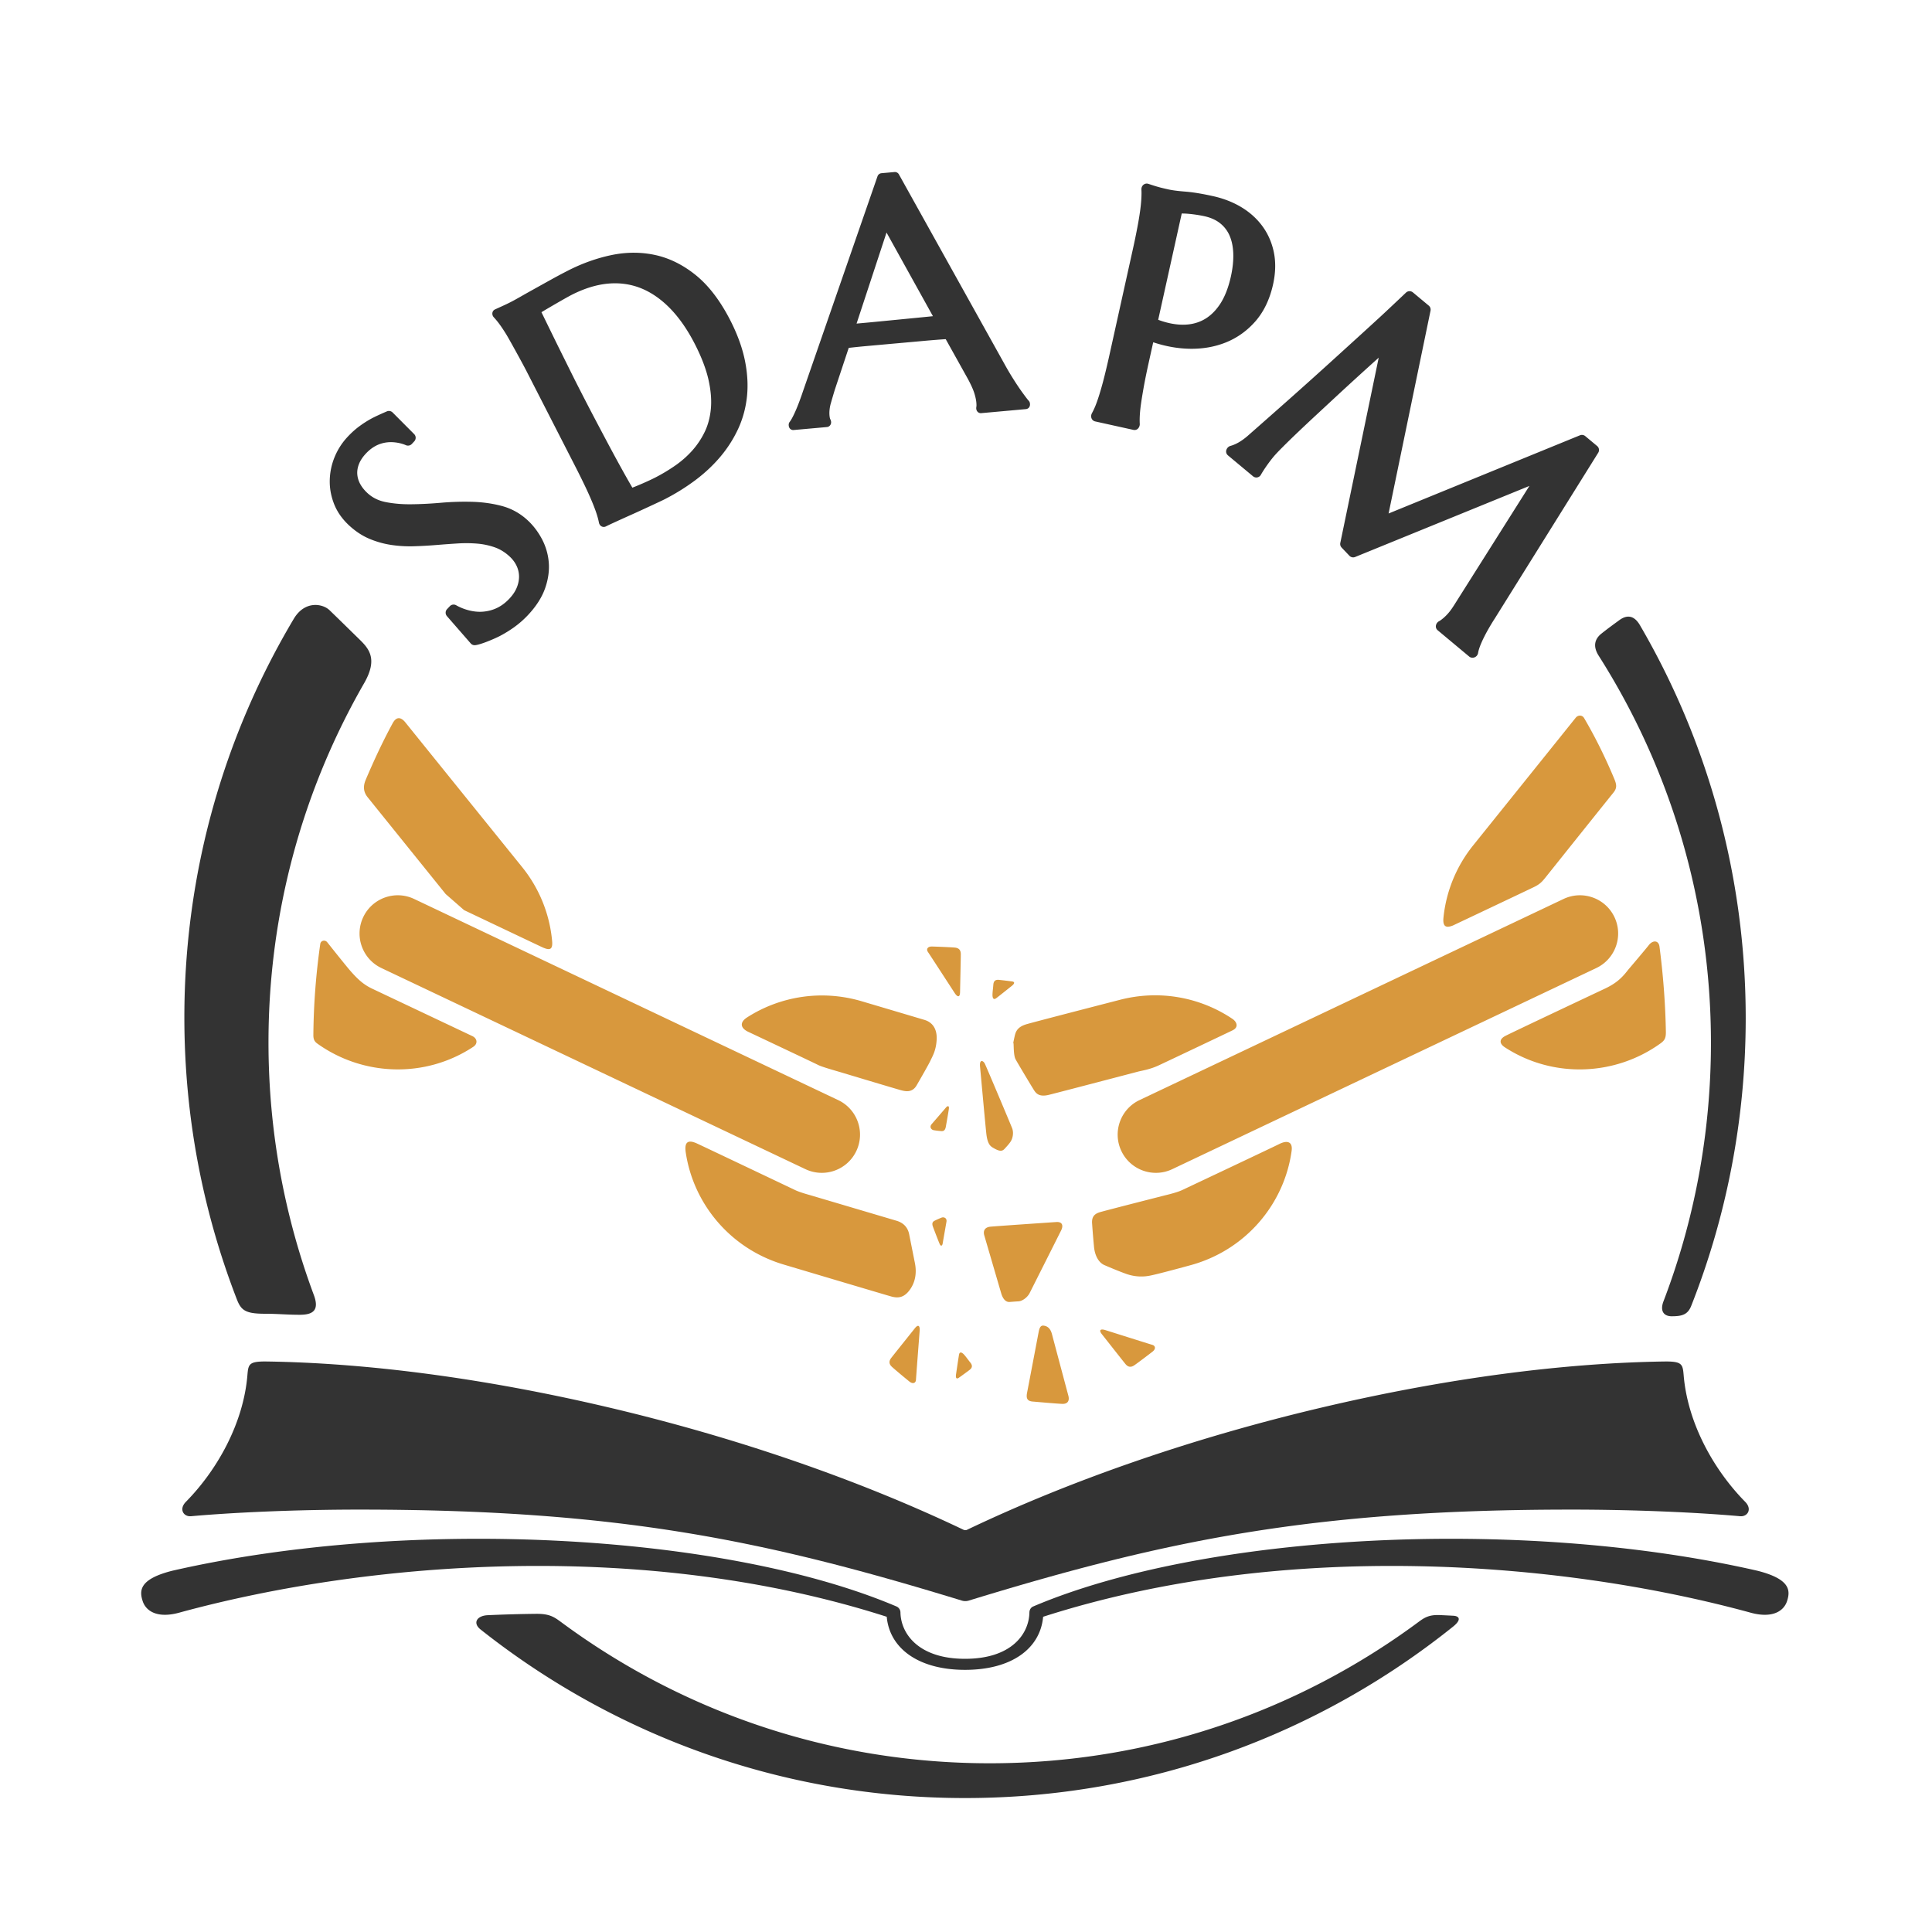 <svg xmlns="http://www.w3.org/2000/svg" width="600" height="600" viewBox="0 0 600 600"><path fill="#333" d="M440.66 503.623c-37.244 27.625-83.357 43.979-133.295 43.979-49.83 0-95.85-16.283-133.053-43.807-2.219-1.639-3.664-2.645-7.814-2.605-4.977.055-9.986.193-15.012.422-3.443.158-4.756 2.441-2.24 4.439 41.338 32.766 93.602 52.35 150.453 52.35 57.363 0 110.059-19.941 151.57-53.246 2.777-2.23 1.854-3.275.078-3.371a568.802 568.802 0 0 0-4.082-.203c-3.22-.143-4.677.608-6.605 2.042zM82.359 408h.209c3.484 0 7.027.335 10.623.315 4.031-.02 6.041-1.401 4.27-6.153-9.096-24.41-14.08-50.872-14.08-78.415 0-40.583 10.807-78.691 29.684-111.539 4.236-7.369 1.703-10.571-1.324-13.53-3.027-2.961-6.223-6.11-9.393-9.168-2.145-2.072-7.686-3.091-11.115 2.675-21.576 36.236-33.979 78.555-33.979 123.794 0 30.844 5.77 60.291 16.273 87.471 1.352 3.499 2.666 4.55 8.832 4.55zM519.209 408.779c3.127-.004 4.928-.484 6.008-3.215 10.918-27.611 16.928-57.895 16.928-89.367 0-44.446-11.965-86.208-32.842-122.03-1.404-2.41-3.453-3.744-6.426-1.561-1.701 1.246-3.42 2.484-5.512 4.143-2.098 1.656-2.766 3.928-.869 6.91 22.064 34.707 34.852 76.07 34.852 120.235 0 28.205-5.229 55.377-14.748 80.258-1.063 2.786-.106 4.633 2.609 4.627z"/><path fill="#333" d="M545.83 487.82c-74.059-16.953-171.768-11.527-224.955 11.08-.752.322-1.166 1.051-1.182 1.863-.127 6.654-5.529 14.395-19.994 14.395-14.375 0-19.928-7.74-20.055-14.395a2.054 2.054 0 0 0-1.24-1.863c-53.189-22.607-150.9-28.033-224.955-11.08-10.16 2.59-10.223 6.104-9.139 9.424 1.035 3.168 4.646 5.416 11.305 3.594 58.959-16.121 144.684-22.846 219.768 1.264.893 9.881 9.941 16.486 24.316 16.486 14.465 0 23.363-6.605 24.256-16.486 75.084-24.109 160.779-17.385 219.738-1.264 6.658 1.822 10.254-.426 11.289-3.594 1.086-3.32 1.006-6.834-9.152-9.424z"/><path fill="#333" d="M541.986 466.406c-9.586-9.736-17.855-24.197-19.113-39.346-.279-3.375-.52-4.236-5.553-4.242-32.047.428-68.766 5.338-106.709 14.271-39.807 9.371-77.854 22.514-110.332 38.023-.236.109-.656.158-1.062-.035-32.467-15.49-70.402-28.621-110.182-37.988-37.943-8.934-74.621-13.844-106.67-14.271-5.031.006-5.25.867-5.529 4.242-1.256 15.148-9.516 29.609-19.104 39.346-2.256 2.285-.725 4.678 1.596 4.471 12.541-1.119 31.773-2.057 52.371-2.057 80.352 0 125.854 9.52 187.021 28.262a3.69 3.69 0 0 0 2.123 0c61.164-18.742 106.834-28.262 187.186-28.262 20.596 0 39.826.938 52.367 2.057 2.321.207 3.848-2.186 1.59-4.471z"/><g fill="#333"><path d="M163.9 161.611c-2.334-2.178-5.061-3.689-8.107-4.492-2.898-.764-6.002-1.195-9.223-1.279a85.81 85.81 0 0 0-9.664.301c-3.15.277-6.236.434-9.172.463-2.854.035-5.535-.195-7.965-.68-2.268-.451-4.133-1.379-5.701-2.842-.971-.904-1.73-1.873-2.256-2.877a7.408 7.408 0 0 1-.859-2.988c-.064-1.006.113-2.051.527-3.102.426-1.09 1.143-2.176 2.123-3.23 1.643-1.758 3.799-3.252 6.889-3.533 1.947-.168 4.092.252 5.564.906a1.637 1.637 0 0 0 1.84-.381l.76-.818a1.617 1.617 0 0 0-.037-2.244l-6.684-6.713a1.62 1.62 0 0 0-1.791-.344c-1.666.723-3.582 1.566-5.053 2.373a32.837 32.837 0 0 0-3.486 2.25c-1.24.912-2.484 2.031-3.695 3.33a20.569 20.569 0 0 0-3.982 6.205 20.018 20.018 0 0 0-1.518 7.205c-.059 2.484.391 4.965 1.332 7.367.949 2.434 2.508 4.668 4.629 6.646 1.984 1.848 4.125 3.26 6.361 4.199a28.236 28.236 0 0 0 6.809 1.906 39.33 39.33 0 0 0 7.016.406c2.305-.068 4.631-.197 6.912-.387 2.271-.184 4.523-.35 6.684-.484a41.517 41.517 0 0 1 6.135.059c1.898.168 3.729.564 5.443 1.174 1.633.59 3.162 1.539 4.549 2.83.951.887 1.682 1.873 2.172 2.934a7.86 7.86 0 0 1 .74 3.24c.01 1.129-.221 2.287-.691 3.439-.469 1.164-1.232 2.316-2.266 3.424-2.041 2.189-4.58 3.742-8.125 4.076-3.221.299-6.439-.838-8.422-1.971a1.61 1.61 0 0 0-1.99.283l-.865.916a1.616 1.616 0 0 0-.035 2.166l7.389 8.475c.344.396.852.594 1.363.549 1.697-.148 5.977-1.963 7.707-2.861a37.686 37.686 0 0 0 4.438-2.738 29.312 29.312 0 0 0 4.379-3.869c2.486-2.67 4.242-5.432 5.213-8.207.973-2.779 1.354-5.496 1.133-8.072a18.734 18.734 0 0 0-2.137-7.25c-1.179-2.213-2.652-4.153-4.383-5.76zM395.652 78.589c-.582-3.008-1.738-5.744-3.445-8.135-1.695-2.373-3.898-4.402-6.549-6.023-2.615-1.6-5.625-2.785-8.936-3.518-3.443-.764-6.363-1.238-8.684-1.412-2.166-.17-3.871-.387-5.074-.652-2.869-.635-3.613-.859-6.324-1.752-1.094-.363-2.244.5-2.16 1.828.104 1.76-.09 4.193-.369 6.299a98.703 98.703 0 0 1-.895 5.402 221.42 221.42 0 0 1-1.512 7.289L344.6 110a248.704 248.704 0 0 1-1.705 7.248 104.47 104.47 0 0 1-1.467 5.242c-.746 2.369-1.342 4.039-2.322 5.844-.529.98-.17 2.275 1.027 2.545l11.828 2.619c1.322.293 2.064-.922 2.004-1.871-.105-1.764.07-4.053.387-6.258.213-1.506.516-3.324.887-5.402.373-2.061.873-4.512 1.486-7.283l1.416-6.389c3.605 1.205 7.217 1.879 10.768 2.002 4.17.145 8.086-.49 11.639-1.891 3.588-1.414 6.729-3.645 9.336-6.627 2.615-2.992 4.459-6.854 5.482-11.469.765-3.455.864-6.723.286-9.721zm-35.966 20.729l7.311-33.006c2.059-.031 5.197.424 7.053.836 1.979.436 3.631 1.186 4.92 2.232a9.86 9.86 0 0 1 2.91 3.852c.68 1.582 1.057 3.439 1.125 5.535.07 2.166-.178 4.539-.732 7.057-.803 3.623-1.988 6.596-3.521 8.838-1.494 2.184-3.268 3.805-5.275 4.807-2.012 1.01-4.291 1.465-6.789 1.359-2.208-.092-4.555-.598-7.002-1.51zM496.002 138.515l-3.686-3.076a1.611 1.611 0 0 0-1.646-.254l-59.43 24.287 13.023-62.988a1.625 1.625 0 0 0-.551-1.572l-4.926-4.107a1.62 1.62 0 0 0-2.16.084c-.68.654-6.055 5.734-7.898 7.428a1890.787 1890.787 0 0 1-6.219 5.688l-7.09 6.449c-2.451 2.23-4.943 4.484-7.482 6.77-2.539 2.283-5.033 4.51-7.475 6.68a2979.956 2979.956 0 0 1-7.018 6.205 3094.843 3094.843 0 0 1-6.025 5.307c-1.85 1.588-3.588 2.592-5.318 3.072-1.164.33-1.891 1.984-.725 2.953l7.76 6.469a1.605 1.605 0 0 0 2.439-.453c.879-1.562 2.564-3.977 3.93-5.609.551-.658 1.488-1.66 2.799-2.971a244.776 244.776 0 0 1 4.715-4.596 582.592 582.592 0 0 1 5.896-5.541l6.402-5.941c3.955-3.662 8.262-7.592 12.855-11.719l-11.932 57.531a1.624 1.624 0 0 0 .412 1.443l2.42 2.541a1.605 1.605 0 0 0 1.779.383l54.119-22.066-23.363 36.992c-.844 1.318-1.799 2.74-3.449 4.123-.746.623-1.082.814-1.193.869-1.023.492-1.512 1.979-.463 2.852l9.771 8.152c.926.771 2.527.275 2.762-1.131.303-1.812 1.537-4.391 2.764-6.645a69.618 69.618 0 0 1 2.475-4.129l32.062-51.383a1.611 1.611 0 0 0-.334-2.097zM226.779 99.441c-3.061-5.975-6.602-10.637-10.527-13.855-3.945-3.23-8.195-5.371-12.635-6.357-4.414-.98-9.025-.986-13.691-.018-4.596.957-9.18 2.596-13.631 4.875a181.452 181.452 0 0 0-5.199 2.775c-1.82 1.008-3.568 1.98-5.252 2.918a424.929 424.929 0 0 0-4.494 2.529c-3.156 1.799-4.094 2.174-7.619 3.783-.938.432-1.117 1.656-.357 2.469 1.473 1.58 2.621 3.32 3.812 5.223.814 1.303 5.018 8.924 6.309 11.447l15.02 29.342a251.364 251.364 0 0 1 3.316 6.693 103.542 103.542 0 0 1 2.223 5.004c1.023 2.512 1.607 4.287 1.951 6.033.229 1.156 1.309 1.615 2.158 1.184 1.312-.674 7.037-3.246 8.5-3.9 1.76-.787 8.498-3.895 9.715-4.516a66.663 66.663 0 0 0 9.57-5.947c2.951-2.213 5.584-4.684 7.824-7.352a38.319 38.319 0 0 0 5.527-8.711c1.428-3.119 2.332-6.498 2.693-10.043.357-3.531.123-7.309-.693-11.242-.813-3.914-2.334-8.063-4.52-12.334zm-6.011 27.469c-.242 2.676-.891 5.113-1.926 7.24a25.041 25.041 0 0 1-3.938 5.865 30.31 30.31 0 0 1-5.328 4.652 55.057 55.057 0 0 1-6.09 3.645c-1.828.939-5.191 2.418-7.104 3.137a289.542 289.542 0 0 1-3.217-5.674 565.806 565.806 0 0 1-4.619-8.525c-1.584-2.98-3.119-5.887-4.609-8.725a989.08 989.08 0 0 1-5.441-10.574s-5.439-10.941-6.1-12.305l-4.246-8.688c1.898-1.154 7.656-4.504 9.32-5.354 3.932-2.012 7.762-3.199 11.385-3.525 3.574-.326 7.004.158 10.184 1.426 3.207 1.285 6.25 3.391 9.045 6.25 2.834 2.904 5.428 6.633 7.703 11.08 2.057 4.02 3.48 7.734 4.23 11.051.745 3.291.997 6.326.751 9.024zM319.441 124.412c-.428-.436-2.092-2.711-2.775-3.707a86.818 86.818 0 0 1-2.234-3.426 82.277 82.277 0 0 1-2.334-3.967L279.166 54.16a1.425 1.425 0 0 0-1.385-.732l-4.035.365a1.43 1.43 0 0 0-1.227.959l-23.127 66.707c-.84 2.502-1.639 4.611-2.375 6.264-.881 1.988-1.453 2.893-1.775 3.303-.23.291-.324.67-.305 1.021.051.922.609 1.506 1.443 1.508.045 0 10.422-.932 10.422-.932.893-.078 1.438-.916 1.283-1.764-.043-.242-.107-.484-.248-.689-.17-.373-.582-2.252.199-4.984.438-1.523.85-2.928 1.23-4.174l4.312-12.973c1.73-.203 3.65-.4 5.723-.586l17.824-1.605c2.623-.236 4.828-.41 6.578-.518l6.889 12.357c.932 1.729 1.588 3.184 1.961 4.326.41 1.277.709 2.652.701 3.875-.004.412-.084.586-.078.912.01.764.568 1.596 1.578 1.504l13.818-1.246c.836-.074 1.426-.754 1.283-1.762-.035-.259-.132-.607-.414-.884zM289.73 98.193c-.875.094-1.797.188-2.773.283 0 0-15.727 1.545-17.672 1.719l-3.27.297 9.305-28.275 14.41 25.976z"/></g><path fill="#3FA9F5" d="M508.148 192.626zM507.758 192.271zM509.273 226.666a223.208 223.208 0 0 0-12.418-22.432l-.006.01a222.821 222.821 0 0 1 12.42 22.43l.004-.008zM508.635 193.179l-.115-.145.115.145z"/><g fill="#D8983D"><path d="M260.305 341.645l-131.686-62.463c-5.922-2.805-13.002-.289-15.811 5.639-2.811 5.922-.285 12.998 5.637 15.812l131.686 62.459c5.926 2.809 12.998.287 15.811-5.641 2.808-5.916.285-12.998-5.637-15.806zM353.887 341.645l131.686-62.463c5.922-2.805 13.002-.289 15.811 5.639 2.809 5.922.283 12.998-5.637 15.812l-131.688 62.459c-5.924 2.809-12.998.287-15.809-5.641-2.809-5.916-.285-12.998 5.637-15.806zM251.557 371.154s-3.053-.824-4.506-1.512c0 0-27.664-13.162-30.551-14.5-2.721-1.258-4.045-.635-3.531 2.795 2.396 15.961 13.85 29.861 30.434 34.787 0 0 31.141 9.281 33.336 9.896 2.199.619 4.035.4 5.832-2.086 1.797-2.488 2.127-5.447 1.566-8.256l-1.793-9c-.367-1.834-1.5-3.449-3.93-4.168l-26.857-7.956zM267.676 310.965c-12.559-3.727-25.465-1.535-35.645 4.99-2.439 1.561-2.061 3.355.328 4.48 1.258.594 19.639 9.262 21.734 10.307 1.18.59 4.451 1.506 7.037 2.27 0 0 16.998 5.113 18.68 5.564 1.682.457 3.594.693 4.885-1.555 1.291-2.25 3.639-6.305 4.295-7.701.654-1.402 1.707-3.098 1.896-6.393.189-3.301-1.215-5.432-3.809-6.199-2.593-.773-19.401-5.763-19.401-5.763zM367.143 369.582c-1.682.799-5.229 1.615-5.229 1.615s-18.385 4.684-20.268 5.238c-1.879.551-2.617 1.562-2.488 3.484.129 1.918.342 4.623.596 7.285.252 2.656 1.393 4.891 3.248 5.693 1.855.797 4.521 1.918 6.721 2.705a13.859 13.859 0 0 0 7.34.574c2.648-.504 12.252-3.146 12.252-3.146 17.357-4.559 29.508-18.953 31.809-35.6.389-2.789-1.254-3.443-3.842-2.141-2.294 1.152-30.139 14.293-30.139 14.293zM359.793 330.887c2.752-1.275 21.334-10.1 22.973-10.898 2.061-.996 1.299-2.686-.045-3.588-9.91-6.65-22.574-9.143-35.08-5.857 0 0-26.539 6.84-28.936 7.562-2.396.725-3.148 1.934-3.492 3.285-.342 1.348-.908 4.42-.584 2.805.322-1.609-.064 3.266.768 4.777.834 1.518 5.119 8.658 5.732 9.6.611.941 1.543 2.189 4.59 1.447 3.049-.75 27.766-7.23 27.766-7.23 1.158-.304 3.552-.626 6.308-1.903zM328.029 379.514c-1.975.133-18.918 1.289-20.479 1.447-1.564.158-2.332 1.129-1.871 2.715.465 1.586 4.816 16.482 5.258 17.979.441 1.506 1.283 2.77 2.596 2.682 1.314-.096 1.439-.115 2.756-.193 1.318-.084 2.848-1.324 3.475-2.568.623-1.248 9.105-18.086 9.791-19.484.689-1.395.451-2.717-1.526-2.578zM309.371 310.008c.869-.639 3.939-3.111 4.77-3.766.83-.648 1.234-1.293.137-1.451a132.773 132.773 0 0 0-3.967-.477c-.91-.1-1.713.094-1.818 1.467-.109 1.367-.246 2.166-.266 3.113-.022.952.273 1.758 1.144 1.114zM297.838 420.688c-.197 1.066-.756 4.967-.918 6.012-.162 1.041-.02 1.789.891 1.15.912-.635 2.496-1.805 3.227-2.355.73-.549 1.186-1.238.328-2.312-.855-1.07-1.303-1.75-1.934-2.459s-1.399-1.101-1.594-.036zM324.434 411.744c-.896-.199-1.494-.055-1.869 1.908-.373 1.957-3.285 17.299-3.582 18.795-.295 1.496-.201 2.646 1.668 2.811 1.867.162 7.6.668 9.256.729 1.656.055 2.311-.941 1.879-2.553-.43-1.605-4.629-17.344-5.09-19.107-.466-1.766-1.368-2.386-2.262-2.583zM293.791 343.943c-.4.48-3.676 4.268-4.455 5.168-.777.902-.111 1.76.674 1.889.785.133 1.58.213 2.26.271.682.061 1.238-.127 1.461-1.332.219-1.199.797-4.459.947-5.584.15-1.13-.487-.898-.887-.412zM292.76 386.154c.098-.619.967-5.545 1.172-6.725.205-1.17-.805-1.566-1.547-1.273a26.11 26.11 0 0 0-2.082.926c-.615.297-.994.748-.566 1.893.426 1.145 1.604 4.238 2.053 5.283.448 1.041.876.519.97-.104zM304.357 331.219c.311 3.24 1.654 18.205 1.971 20.965.318 2.762 1.078 3.652 1.873 4.139 2 1.225 2.951 1.367 3.771.465.725-.797 1.324-1.422 1.854-2.209.709-1.047 1.045-2.814.496-4.217-.551-1.408-7.561-18.049-8.436-19.951-.503-1.1-1.757-1.538-1.529.808zM298.156 308.115c.045-2.641.238-10.668.232-11.809-.008-1.135-.49-1.902-1.867-2.027-1.375-.123-5.51-.291-7.066-.326-1.371-.035-1.869.812-1.285 1.674.867 1.285 7.586 11.647 8.33 12.782.848 1.298 1.625 1.427 1.656-.294zM342.209 414.365c1.643 2.066 6.6 8.389 7.326 9.262.729.871 1.59 1.154 2.73.377 1.141-.779 4.439-3.281 5.664-4.238 1.08-.846.926-1.818-.074-2.109-1.484-.441-13.262-4.168-14.555-4.574-1.48-.462-2.161-.065-1.091 1.282zM284.111 412.512c-1.639 2.072-6.67 8.336-7.354 9.236-.684.908-.766 1.814.25 2.746 1.018.936 4.201 3.578 5.416 4.555 1.07.861 1.979.49 2.041-.551.086-1.547 1.043-13.861 1.143-15.213.114-1.551-.425-2.121-1.496-.773zM114.15 247.558c1.961 2.445 24.258 30.096 24.258 30.096l5.725 5s23.158 11.006 24.26 11.512c2.418 1.115 3.316.734 3.072-1.943a42.667 42.667 0 0 0-9.312-22.943s-35.055-43.414-36.221-44.881c-1.379-1.729-2.809-1.971-3.994.219-3.113 5.75-5.67 11.24-8.346 17.512-.869 2.036-.752 3.789.558 5.428zM501.297 241.806c-2.574-6.17-5.771-12.738-9.342-18.805-.6-1.02-1.908-.994-2.635-.061-.598.764-31.777 39.555-31.777 39.555a42.635 42.635 0 0 0-9.258 22.443c-.32 3.102 1.02 3.24 2.926 2.486 0 0 23.721-11.219 25.273-11.992 1.545-.771 2.225-1.367 3.352-2.76.953-1.184 15.34-19.211 21.217-26.502 1.181-1.465 1.025-2.495.244-4.364zM517.352 320.51c-.119-7.633-.725-16.947-1.982-26.528-.268-2.037-2.086-2.031-3.281-.506-1.088 1.398-6.496 7.756-6.496 7.756-1.973 2.602-3.857 4.227-7.129 5.777 0 0-29.279 13.801-31.008 14.729-1.943 1.035-1.824 2.398-.09 3.527 14.922 9.703 34.227 8.936 48.346-1.248 1.202-.872 1.669-1.601 1.64-3.507zM109 301.723c-1.238-1.397-5.102-6.239-7.385-9.114-.629-.793-1.992-.59-2.154.551a212.072 212.072 0 0 0-2.143 28.247c-.012 1.428.389 2.086 1.271 2.715 14.172 10.129 33.48 10.818 48.375.986 1.479-.977 1.258-2.527-.158-3.285l-31.289-14.812c-2.601-1.24-4.38-2.874-6.517-5.288z"/></g><path fill="#3FA9F5" d="M508.984 193.66c-.033-.049-.068-.098-.102-.146.034.048.069.097.102.146z"/></svg>